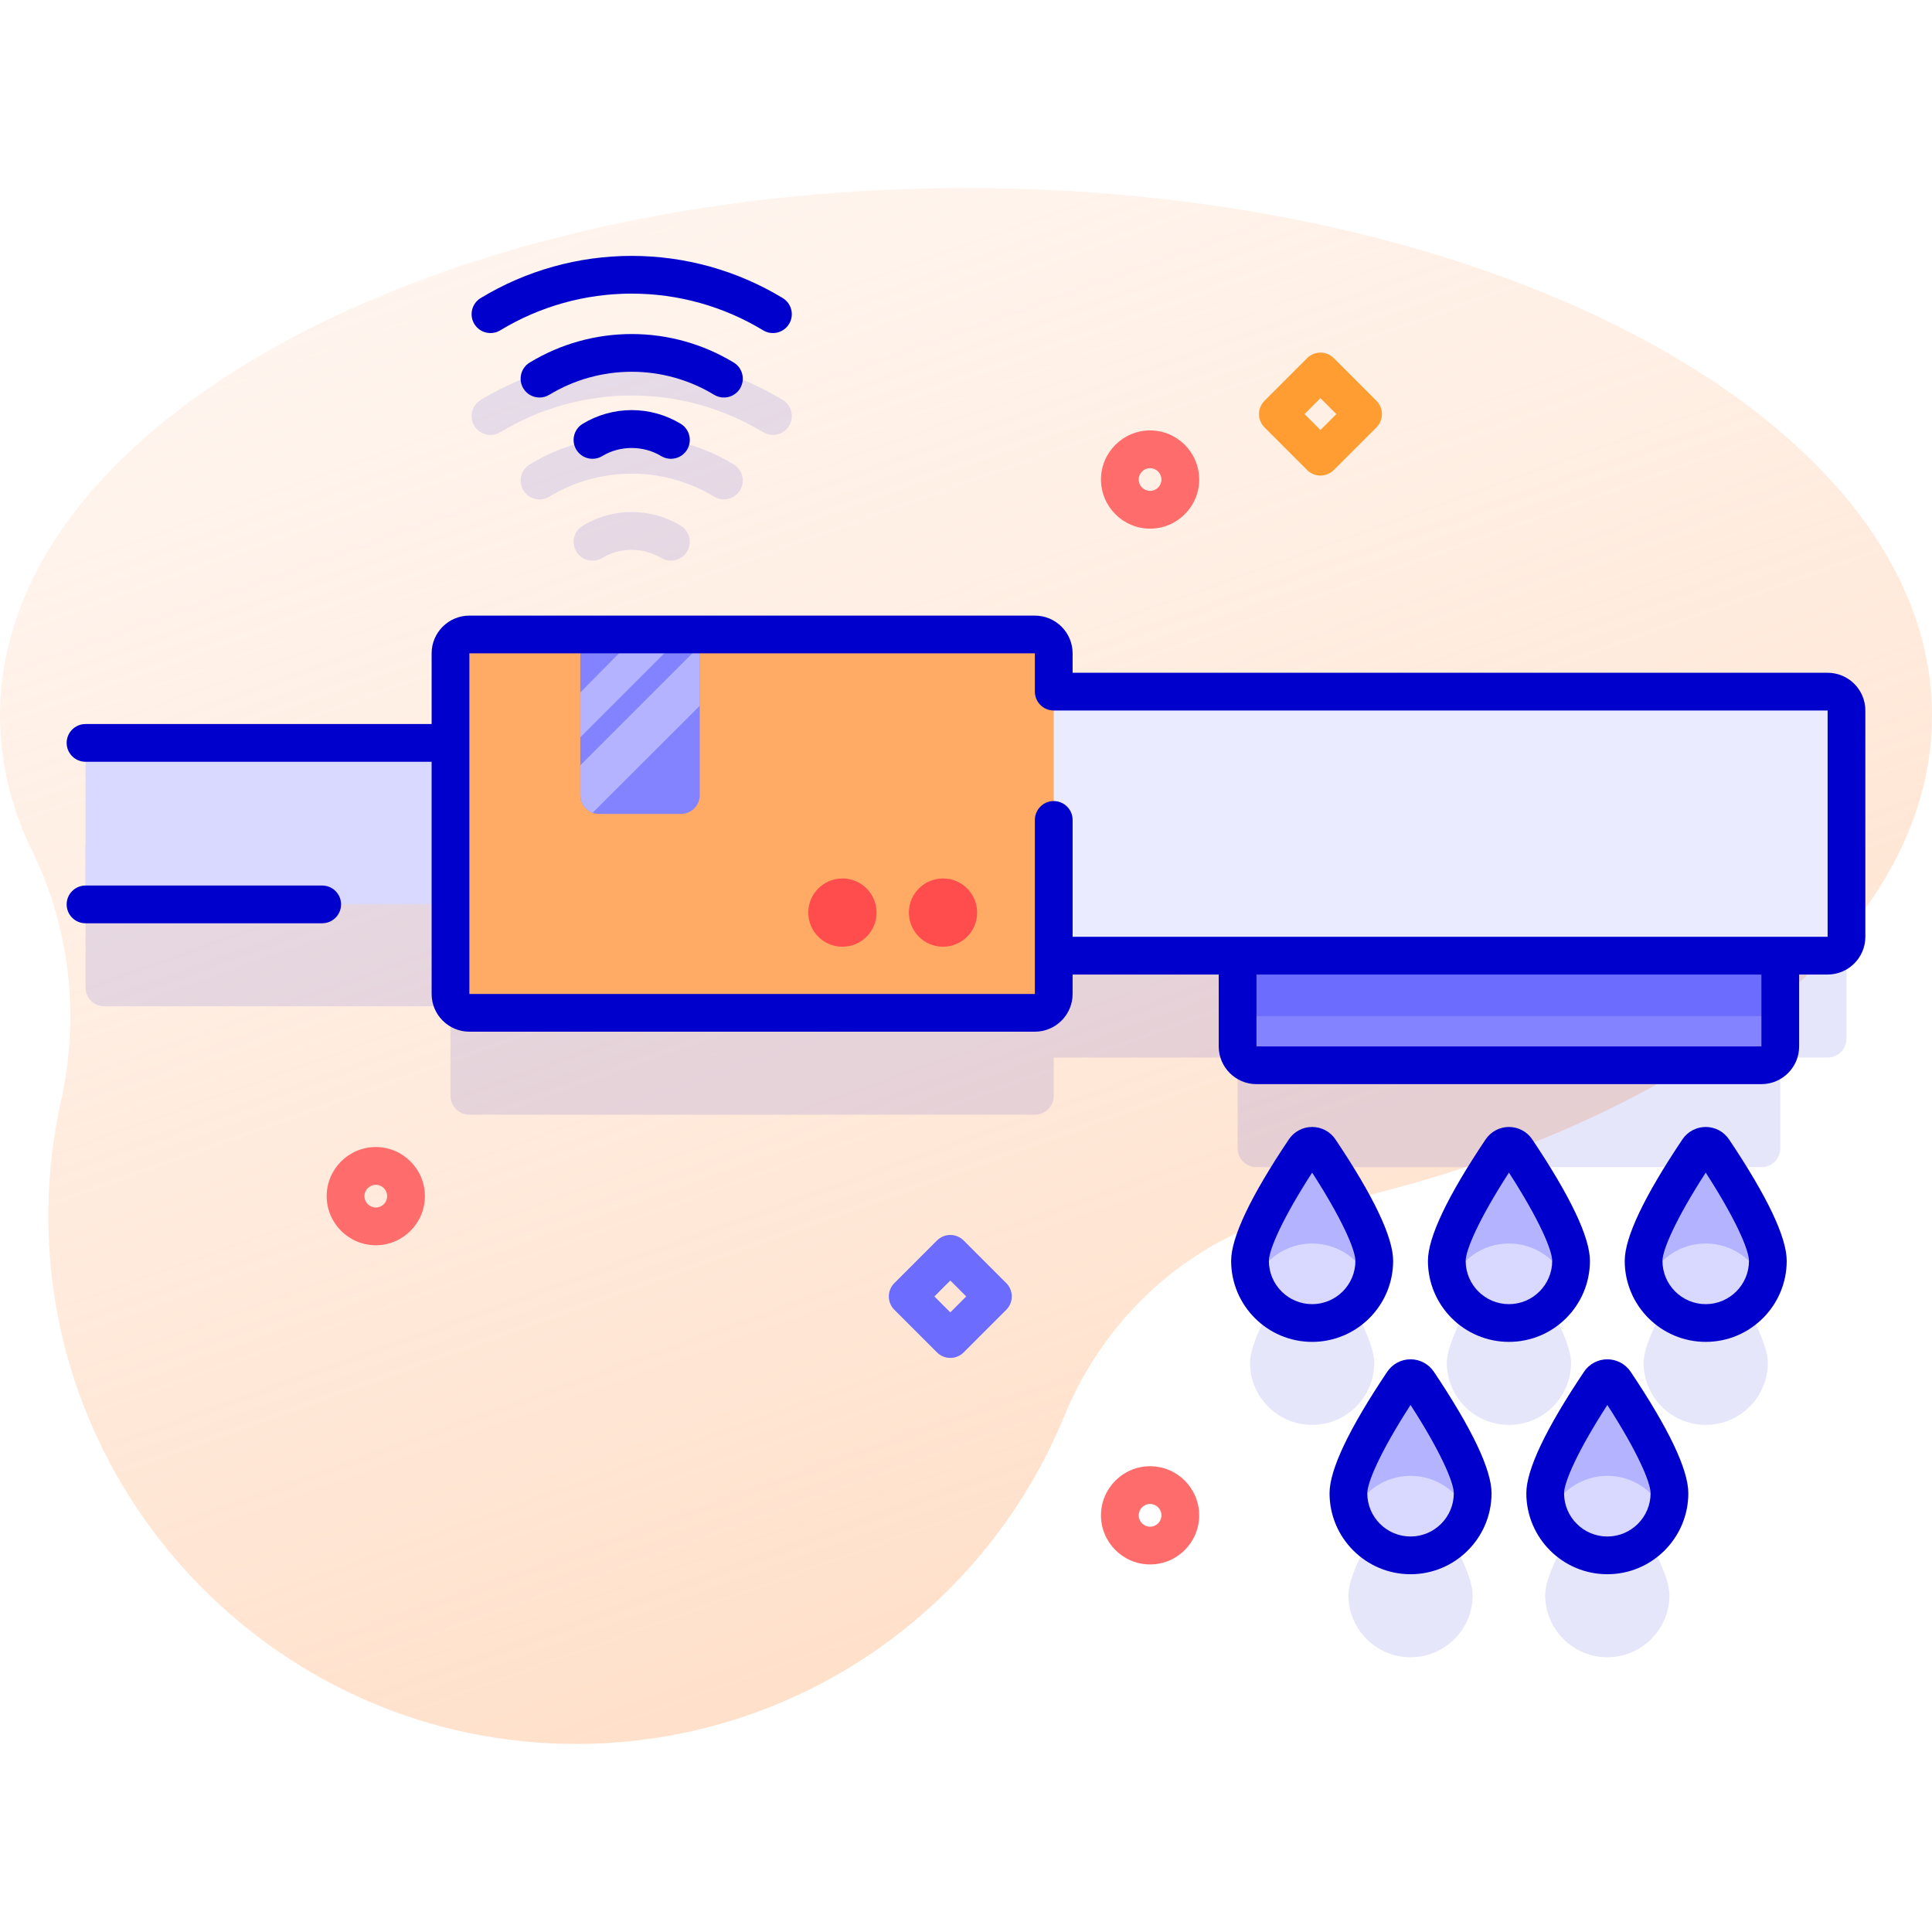 <svg id="Capa_1" enable-background="new 0 0 512 512" height="512" viewBox="0 0 512 512" width="512" xmlns="http://www.w3.org/2000/svg" xmlns:xlink="http://www.w3.org/1999/xlink"><linearGradient id="SVGID_1_" gradientUnits="userSpaceOnUse" x1="440.448" x2="68.448" y1="758.998" y2="-281.002"><stop offset=".002" stop-color="#ffc599"/><stop offset=".992" stop-color="#ffe8dc" stop-opacity="0"/></linearGradient><g><path d="m512 189.635c0-77.209-114.615-139.799-256-139.799s-256 62.59-256 139.799c0 12.48 2.999 24.577 8.62 36.089 10.007 20.491 12.502 43.828 7.537 66.086-2.036 9.127-3.179 18.59-3.333 28.294-1.235 77.812 61.961 142.061 139.782 142.06 58.443 0 108.503-35.865 129.385-86.785 11.468-27.964 35.565-48.919 65.155-55.077 96.38-20.057 164.854-70.992 164.854-130.667z" fill="url(#SVGID_1_)"/><g><g><g fill="#00c" opacity=".1"><path d="m484.337 210.29h-205.085v-10.145c0-2.761-2.239-5-5-5h-149.867c-2.761 0-5 2.239-5 5v23.732h-96.722v37.798c0 2.761 2.239 5 5 5h91.722v23.732c0 2.761 2.239 5 5 5h149.867c2.761 0 5-2.239 5-5v-10.145h48.723v24.05c0 2.761 2.239 5 5 5h133.815c2.761 0 5-2.239 5-5v-24.05h12.547c2.761 0 5-2.239 5-5v-59.972c0-2.761-2.238-5-5-5z"/><path d="m450.006 331.739c-4.401 6.562-14.438 22.308-14.438 29.409 0 9.094 7.372 16.465 16.465 16.465s16.465-7.372 16.465-16.465c0-7.1-10.038-22.846-14.438-29.409-.968-1.443-3.086-1.443-4.054 0z"/><path d="m416.348 361.148c0-7.1-10.038-22.846-14.438-29.409-.967-1.443-3.086-1.443-4.054 0-4.401 6.562-14.438 22.308-14.438 29.409 0 9.094 7.372 16.465 16.465 16.465s16.465-7.372 16.465-16.465z"/><path d="m423.932 393.315c-4.401 6.563-14.438 22.309-14.438 29.409 0 9.094 7.372 16.465 16.465 16.465s16.465-7.372 16.465-16.465c0-7.1-10.038-22.846-14.438-29.409-.968-1.443-3.087-1.443-4.054 0z"/><path d="m371.781 393.315c-4.401 6.563-14.438 22.309-14.438 29.409 0 9.094 7.372 16.465 16.465 16.465s16.465-7.372 16.465-16.465c0-7.1-10.038-22.846-14.438-29.409-.968-1.443-3.086-1.443-4.054 0z"/><path d="m364.197 361.148c0-7.1-10.038-22.846-14.438-29.409-.967-1.443-3.086-1.443-4.054 0-4.401 6.562-14.438 22.308-14.438 29.409 0 9.094 7.372 16.465 16.465 16.465s16.465-7.372 16.465-16.465z"/></g><g><path d="m466.79 282.312h-133.815c-2.761 0-5-2.239-5-5v-29.902h143.815v29.901c0 2.762-2.239 5.001-5 5.001z" fill="#8383ff"/><path d="m327.975 247.41h143.815v21.866h-143.815z" fill="#6c6cff"/><g opacity=".1"><g><path d="m191.842 132.35c-.883 0-1.778-.234-2.588-.726-6.579-3.991-14.132-6.1-21.845-6.1s-15.266 2.109-21.845 6.1c-2.361 1.433-5.436.68-6.868-1.682-1.432-2.361-.679-5.436 1.682-6.868 8.143-4.939 17.49-7.55 27.031-7.55s18.889 2.611 27.031 7.55c2.361 1.432 3.114 4.507 1.682 6.868-.941 1.55-2.59 2.408-4.28 2.408z" fill="#00c"/></g><g><path d="m177.8 148.587c-.883 0-1.778-.234-2.588-.726-4.698-2.85-10.908-2.85-15.606 0-2.361 1.433-5.436.68-6.868-1.682s-.679-5.436 1.682-6.868c3.914-2.374 8.405-3.628 12.99-3.628s9.076 1.255 12.99 3.628c2.361 1.432 3.114 4.507 1.682 6.868-.943 1.55-2.591 2.408-4.282 2.408z" fill="#00c"/></g><g><path d="m204.832 115.265c-.883 0-1.778-.234-2.588-.726-10.491-6.364-22.537-9.729-34.835-9.729s-24.344 3.364-34.835 9.729c-2.362 1.433-5.437.68-6.868-1.682-1.432-2.361-.679-5.436 1.682-6.868 12.055-7.313 25.895-11.179 40.021-11.179s27.966 3.866 40.021 11.179c2.361 1.432 3.114 4.507 1.682 6.868-.941 1.551-2.59 2.408-4.28 2.408z" fill="#00c"/></g></g><path d="m22.663 196.877h139.667v42.798h-139.667z" fill="#d9d9ff"/><path d="m484.337 253.262h-213.098v-69.972h213.098c2.761 0 5 2.239 5 5v59.971c0 2.762-2.238 5.001-5 5.001z" fill="#ebebff"/><path d="m274.252 268.407h-149.867c-2.761 0-5-2.239-5-5v-90.262c0-2.761 2.239-5 5-5h149.867c2.761 0 5 2.239 5 5v90.262c0 2.761-2.239 5-5 5z" fill="#ffab66"/><path d="m185.449 168.146v42.55c0 2.76-2.24 5-5 5h-21.67c-2.76 0-5-2.24-5-5v-42.55z" fill="#8383ff"/><path d="m181.038 168.146-27.26 27.26v-11.88c4.88-4.96 10.39-10.55 15.21-15.38z" fill="#b3b3ff"/><path d="m157.068 215.376c9.469-9.438 18.926-18.889 28.381-28.341v-15.889l-31.67 31.67v7.88c-.001 2.156 1.374 3.979 3.289 4.68z" fill="#b3b3ff"/><g fill="#ff4d4d"><circle cx="223.249" cy="241.847" r="9.046"/><circle cx="249.909" cy="241.847" r="9.046"/></g><g><g><path d="m468.498 334.148c0 9.093-7.372 16.465-16.465 16.465s-16.465-7.372-16.465-16.465c0-7.1 10.038-22.846 14.438-29.409.967-1.443 3.086-1.443 4.054 0 4.401 6.562 14.438 22.308 14.438 29.409z" fill="#b3b3ff"/><path d="m467.397 340.077c-2.38 6.165-8.361 10.536-15.365 10.536-7 0-12.985-4.371-15.36-10.536 2.375-6.166 8.356-10.541 15.36-10.541 7.009 0 12.989 4.375 15.365 10.541z" fill="#d9d9ff"/></g><g><path d="m416.348 334.148c0 9.093-7.372 16.465-16.465 16.465s-16.465-7.372-16.465-16.465c0-7.1 10.038-22.846 14.438-29.409.967-1.443 3.086-1.443 4.054 0 4.4 6.562 14.438 22.308 14.438 29.409z" fill="#b3b3ff"/><path d="m415.246 340.077c-2.38 6.165-8.361 10.536-15.365 10.536-7 0-12.985-4.371-15.36-10.536 2.375-6.166 8.356-10.541 15.36-10.541 7.009 0 12.989 4.375 15.365 10.541z" fill="#d9d9ff"/></g><g><path d="m442.424 395.723c0 9.094-7.372 16.465-16.465 16.465s-16.465-7.372-16.465-16.465c0-7.1 10.038-22.846 14.438-29.409.967-1.443 3.086-1.443 4.054 0 4.4 6.563 14.438 22.309 14.438 29.409z" fill="#b3b3ff"/><path d="m441.322 401.653c-2.38 6.165-8.361 10.536-15.365 10.536-7 0-12.985-4.371-15.36-10.536 2.375-6.166 8.356-10.541 15.36-10.541 7.01 0 12.99 4.375 15.365 10.541z" fill="#d9d9ff"/></g><g><path d="m390.273 395.723c0 9.094-7.372 16.465-16.465 16.465s-16.465-7.372-16.465-16.465c0-7.1 10.038-22.846 14.438-29.409.967-1.443 3.086-1.443 4.054 0 4.401 6.563 14.438 22.309 14.438 29.409z" fill="#b3b3ff"/><path d="m389.171 401.653c-2.38 6.165-8.361 10.536-15.365 10.536-7 0-12.985-4.371-15.36-10.536 2.375-6.166 8.356-10.541 15.36-10.541 7.01 0 12.99 4.375 15.365 10.541z" fill="#d9d9ff"/></g><g><path d="m364.197 334.148c0 9.093-7.372 16.465-16.465 16.465-9.094 0-16.465-7.372-16.465-16.465 0-7.1 10.038-22.846 14.438-29.409.967-1.443 3.086-1.443 4.054 0 4.4 6.562 14.438 22.308 14.438 29.409z" fill="#b3b3ff"/><path d="m363.095 340.077c-2.38 6.165-8.361 10.536-15.365 10.536-7 0-12.985-4.371-15.36-10.536 2.375-6.166 8.356-10.541 15.36-10.541 7.01 0 12.99 4.375 15.365 10.541z" fill="#d9d9ff"/><g fill="#00c"><path d="m196.122 102.941c1.432-2.36.679-5.436-1.682-6.868-8.143-4.939-17.49-7.55-27.031-7.55-9.542 0-18.889 2.611-27.031 7.55-2.361 1.433-3.114 4.508-1.682 6.869.94 1.55 2.589 2.407 4.28 2.407.883 0 1.778-.234 2.588-.726 6.579-3.991 14.132-6.101 21.845-6.101 7.712 0 15.266 2.109 21.845 6.101 2.36 1.431 5.435.68 6.868-1.682z"/><path d="m167.409 108.683c-4.584 0-9.076 1.255-12.99 3.628-2.361 1.433-3.114 4.507-1.683 6.868.941 1.551 2.59 2.408 4.28 2.408.883 0 1.777-.234 2.588-.726 4.7-2.852 10.909-2.852 15.607 0 2.362 1.431 5.437.678 6.868-1.683 1.432-2.36.679-5.436-1.682-6.868-3.912-2.372-8.404-3.627-12.988-3.627z"/><path d="m132.573 87.54c10.492-6.364 22.538-9.729 34.835-9.729 12.298 0 24.343 3.364 34.835 9.729.811.491 1.705.726 2.588.726 1.69 0 3.339-.857 4.28-2.408 1.432-2.36.679-5.436-1.682-6.868-12.056-7.313-25.895-11.178-40.021-11.178s-27.966 3.865-40.022 11.178c-2.361 1.433-3.114 4.508-1.682 6.868 1.433 2.361 4.508 3.114 6.869 1.682z"/><path d="m85.384 234.675h-62.721c-2.761 0-5 2.238-5 5s2.239 5 5 5h62.722c2.761 0 5-2.238 5-5s-2.239-5-5.001-5z"/><path d="m484.337 178.29h-200.085v-5.146c0-5.514-4.486-10-10-10h-149.867c-5.514 0-10 4.486-10 10v18.732h-91.722c-2.761 0-5 2.238-5 5s2.239 5 5 5h91.722v61.53c0 5.514 4.486 10 10 10h149.867c5.514 0 10-4.486 10-10v-5.146h38.723v19.05c0 5.514 4.486 10 10 10h133.815c5.514 0 10-4.486 10-10v-19.05h7.547c5.514 0 10-4.486 10-10v-59.97c0-5.514-4.486-10-10-10zm-17.54 99.022h-133.822v-19.05h133.818zm17.54-29.05h-200.085v-30.971c0-2.762-2.238-5-5-5s-5 2.238-5 5v46.116h-149.867v-90.263h149.867v10.146c0 2.762 2.238 5 5 5h205.085z"/><path d="m452.035 298.657c-.001 0-.002 0-.002 0-2.484 0-4.795 1.232-6.18 3.298-10.143 15.125-15.285 25.956-15.285 32.192 0 11.836 9.629 21.465 21.465 21.465s21.465-9.629 21.465-21.465c0-6.238-5.143-17.07-15.285-32.192-1.384-2.064-3.693-3.297-6.178-3.298zm-.002 46.955c-6.321 0-11.465-5.144-11.465-11.465 0-2.914 3.565-11.169 11.465-23.396 7.899 12.224 11.465 20.48 11.465 23.396 0 6.322-5.144 11.465-11.465 11.465z"/><path d="m421.348 334.147c0-6.235-5.143-17.066-15.286-32.194-1.385-2.063-3.695-3.296-6.18-3.296-2.483 0-4.794 1.232-6.179 3.298-10.144 15.126-15.286 25.957-15.286 32.192 0 11.836 9.63 21.465 21.466 21.465s21.465-9.629 21.465-21.465zm-21.465 11.465c-6.322 0-11.466-5.144-11.466-11.465 0-2.913 3.565-11.168 11.465-23.396 7.9 12.227 11.466 20.482 11.466 23.396 0 6.322-5.144 11.465-11.465 11.465z"/><path d="m425.961 360.232c-.001 0-.002 0-.002 0-2.484 0-4.795 1.232-6.18 3.298-10.144 15.126-15.286 25.958-15.286 32.193 0 11.836 9.63 21.465 21.466 21.465s21.465-9.629 21.465-21.465c0-6.239-5.143-17.071-15.285-32.193-1.384-2.064-3.694-3.297-6.178-3.298zm-.002 46.956c-6.322 0-11.466-5.144-11.466-11.465 0-2.914 3.565-11.17 11.466-23.396 7.899 12.224 11.465 20.48 11.465 23.396 0 6.322-5.144 11.465-11.465 11.465z"/><path d="m373.808 360.232s-.001 0-.002 0c-2.484.001-4.794 1.233-6.177 3.297-10.144 15.123-15.286 25.955-15.286 32.194 0 11.836 9.629 21.465 21.465 21.465s21.466-9.629 21.466-21.465c0-6.235-5.143-17.067-15.286-32.195-1.385-2.063-3.696-3.296-6.18-3.296zm0 46.956c-6.321 0-11.465-5.144-11.465-11.465 0-2.916 3.565-11.172 11.465-23.396 7.899 12.227 11.466 20.482 11.466 23.396-.001 6.322-5.144 11.465-11.466 11.465z"/><path d="m369.197 334.147c0-6.235-5.143-17.066-15.286-32.194-1.385-2.063-3.695-3.296-6.18-3.296 0 0-.001 0-.002 0-2.484.001-4.794 1.233-6.177 3.297-10.144 15.123-15.286 25.955-15.286 32.193 0 11.836 9.629 21.465 21.465 21.465s21.466-9.629 21.466-21.465zm-21.466 11.465c-6.321 0-11.465-5.144-11.465-11.465 0-2.915 3.565-11.171 11.465-23.396 7.899 12.227 11.466 20.482 11.466 23.396 0 6.322-5.143 11.465-11.466 11.465z"/></g></g></g></g></g><path d="" fill="#8383ff"/><g><path d="m349.934 126.029c-1.279 0-2.559-.488-3.535-1.464l-11.293-11.292c-.938-.938-1.465-2.21-1.465-3.536s.526-2.598 1.465-3.536l11.293-11.292c1.951-1.951 5.119-1.952 7.07.001l11.292 11.292c1.953 1.952 1.953 5.118 0 7.07l-11.292 11.292c-.976.977-2.256 1.465-3.535 1.465zm-4.222-16.292 4.222 4.221 4.221-4.221-4.221-4.221z" fill="#ff9d33"/></g><g><path d="m251.841 359.864c-1.28 0-2.559-.488-3.536-1.465l-11.292-11.292c-1.953-1.952-1.953-5.118 0-7.07l11.292-11.293c.938-.938 2.209-1.465 3.536-1.465s2.598.526 3.536 1.465l11.292 11.293c.938.938 1.465 2.209 1.465 3.535s-.526 2.598-1.465 3.535l-11.292 11.292c-.977.977-2.256 1.465-3.536 1.465zm-4.221-16.292 4.221 4.221 4.221-4.221-4.221-4.222z" fill="#6c6cff"/></g><g><path d="m304.782 140.093c-7.175 0-13.012-5.837-13.012-13.012s5.837-13.012 13.012-13.012 13.012 5.837 13.012 13.012-5.837 13.012-13.012 13.012zm0-16.024c-1.661 0-3.012 1.351-3.012 3.012s1.351 3.012 3.012 3.012 3.012-1.351 3.012-3.012-1.351-3.012-3.012-3.012z" fill="#ff6c6c"/></g><g><path d="m304.782 414.591c-7.175 0-13.012-5.837-13.012-13.012s5.837-13.013 13.012-13.013 13.012 5.838 13.012 13.013-5.837 13.012-13.012 13.012zm0-16.025c-1.661 0-3.012 1.352-3.012 3.013s1.351 3.012 3.012 3.012 3.012-1.351 3.012-3.012-1.351-3.013-3.012-3.013z" fill="#ff6c6c"/></g><g><path d="m99.589 330.002c-7.175 0-13.012-5.837-13.012-13.012s5.837-13.013 13.012-13.013 13.012 5.838 13.012 13.013-5.837 13.012-13.012 13.012zm0-16.024c-1.661 0-3.012 1.352-3.012 3.013s1.351 3.012 3.012 3.012 3.012-1.351 3.012-3.012-1.351-3.013-3.012-3.013z" fill="#ff6c6c"/></g></g></g></svg>